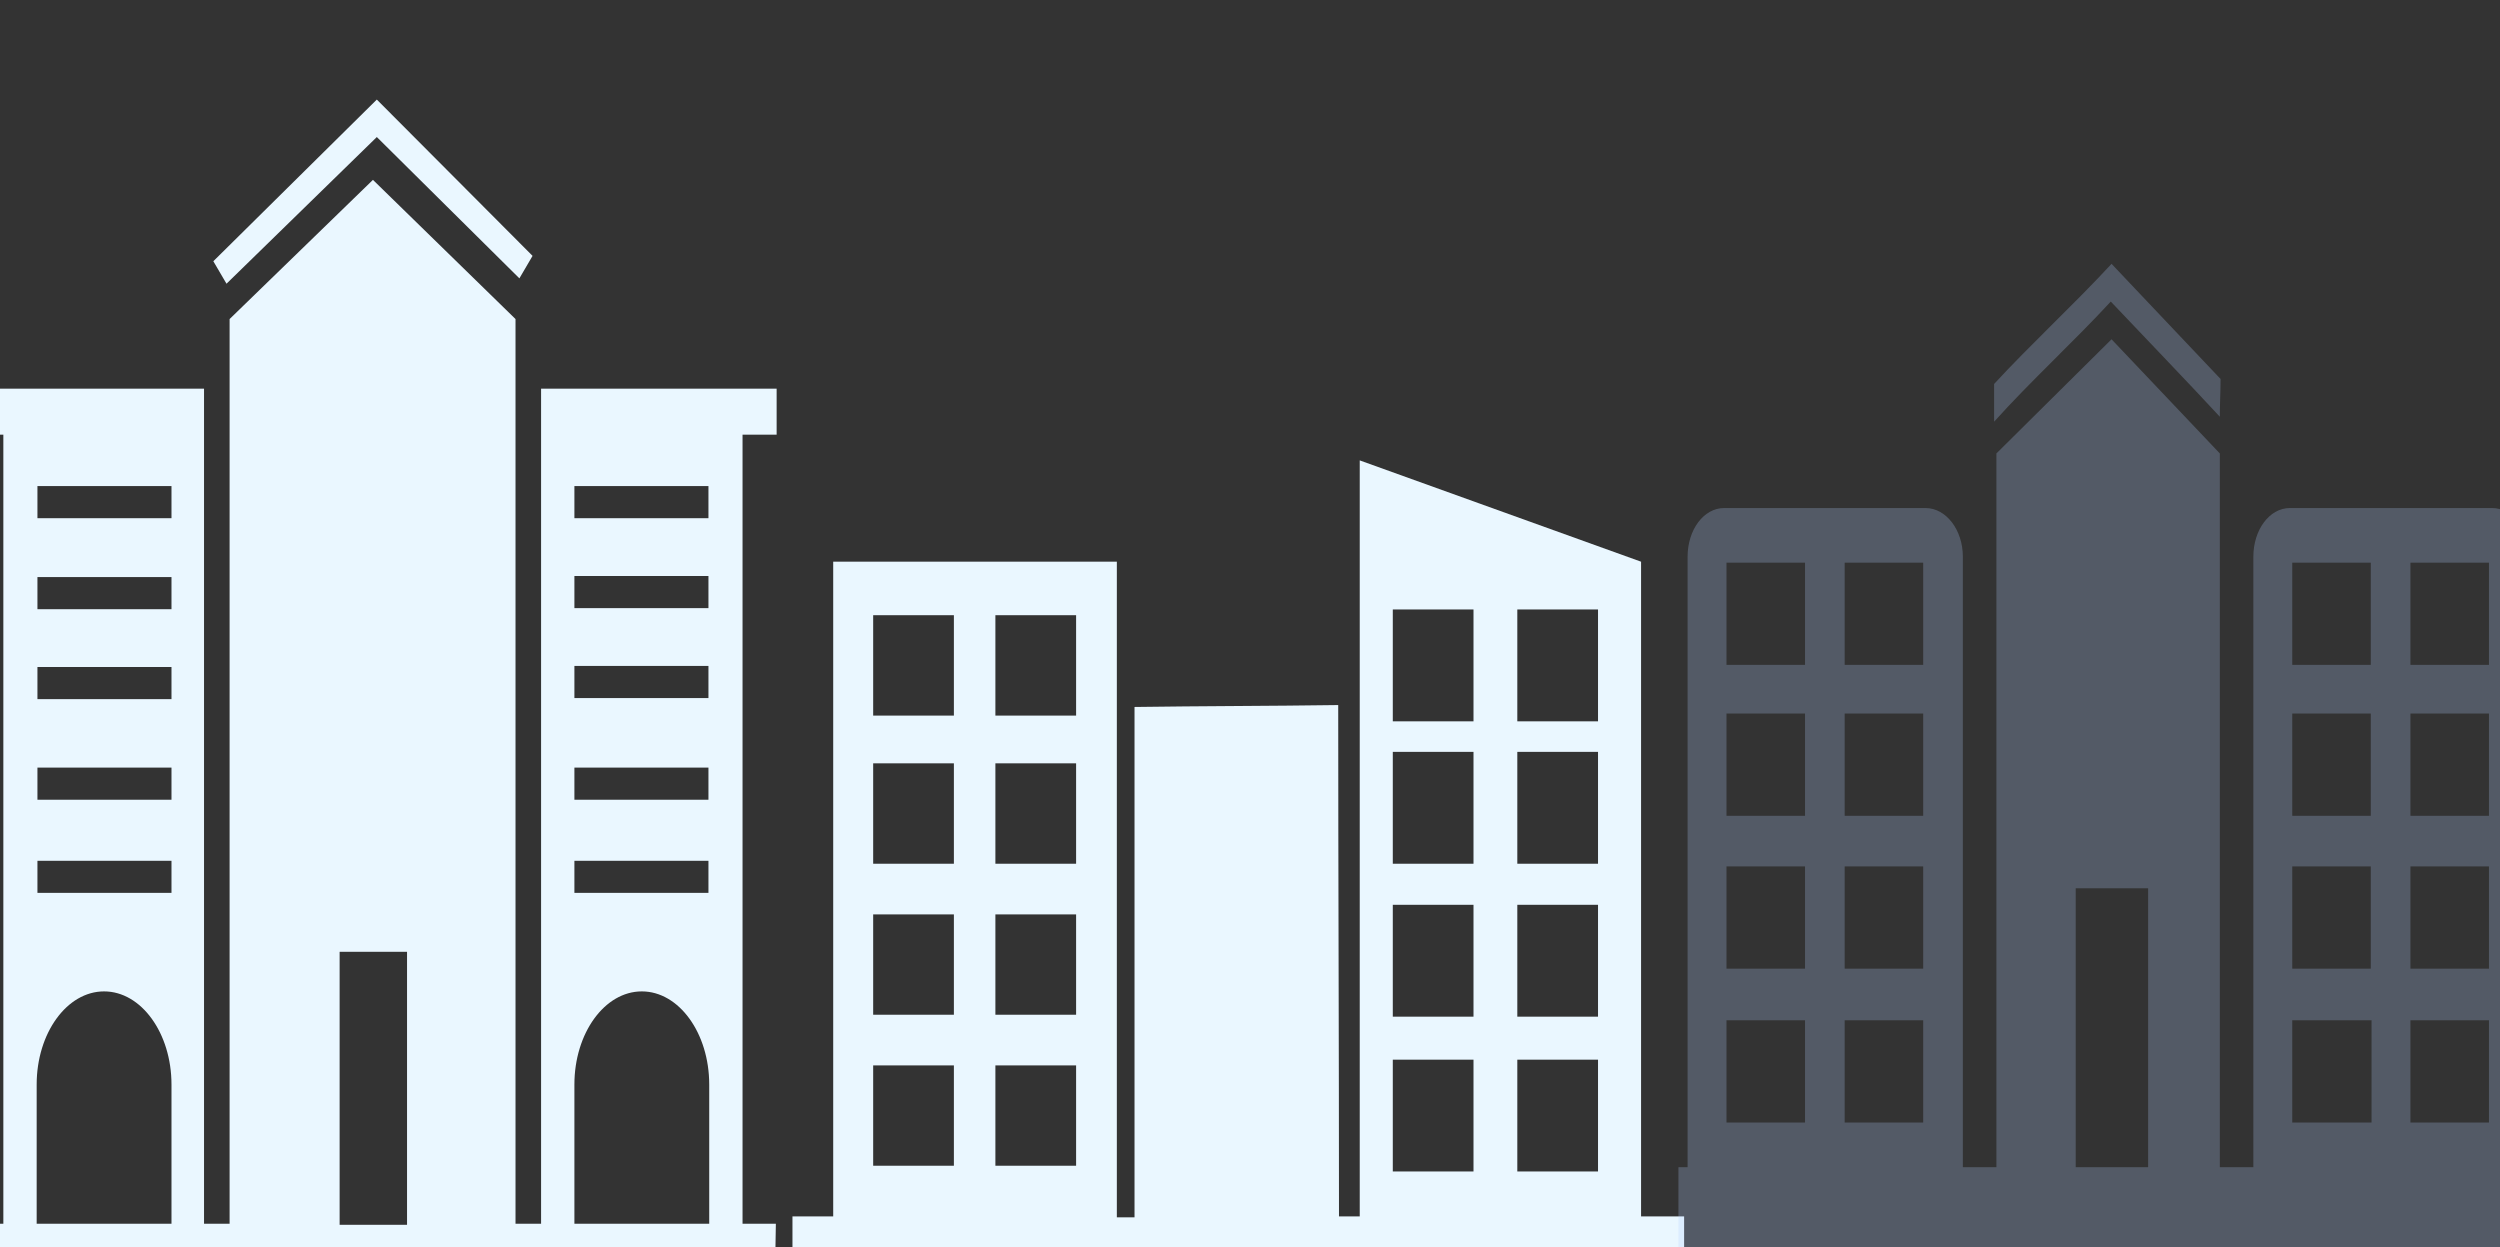 <svg width="427" height="213" viewBox="0 0 427 213" fill="none" xmlns="http://www.w3.org/2000/svg">
    <rect x="0" y="0" width="427" height="213" fill="#333333" stroke="none"/>
    <path d="M64.361 23.406L88.712 47.544L90.961 43.704L64.361 17.006L36.437 44.618L38.686 48.459L64.361 23.406Z" fill="#EAF7FF"/>
    <path d="M126.826 209.195V74.242H132.649V66.379H126.826H92.417V74.242V209.012H98.108V185.24C98.108 176.462 103.269 169.331 109.622 169.331C115.974 169.331 121.135 176.462 121.135 185.24V209.012H88.05V54.493L63.699 30.721L39.216 54.493V209.012H34.848V74.242V66.379H0.439H-5.119V74.242H0.572V209.012H6.263V185.24C6.263 176.462 11.424 169.331 17.776 169.331C24.129 169.331 29.29 176.462 29.29 185.24V209.012H-5.119L-5.251 216.875H132.384L132.517 209.012H126.826V209.195ZM121.003 98.38V103.866H98.108V98.38H121.003ZM98.108 88.505V83.02H121.003V88.505H98.108ZM121.003 113.741V119.226H98.108V113.741H121.003ZM121.003 131.112V136.598H98.108V131.112H121.003ZM98.108 152.507V147.021H121.003V152.507H98.108ZM29.29 98.563V104.049H6.395V98.563H29.29ZM6.395 88.505V83.02H29.29V88.505H6.395ZM29.29 113.923V119.409H6.395V113.923H29.29ZM29.29 131.112V136.598H6.395V131.112H29.29ZM6.395 152.507V147.021H29.29V152.507H6.395ZM58.008 162.565H69.522V209.195H58.008V162.565Z" fill="#EAF7FF"/>
    <path d="M280.295 207.761V95.938L232.243 78.634V207.761H228.699C228.699 178.703 228.567 149.482 228.567 120.424C217.277 120.588 205.067 120.588 193.776 120.751V207.924H190.757V95.938H142.312V207.761H135.353V216.413H287.647V207.761H280.295ZM259.157 104.1H272.942V123.2H259.157V104.1ZM259.157 128.423H272.942V147.523H259.157V128.423ZM259.157 154.543H272.942V173.642H259.157V154.543ZM259.157 180.988H272.942V200.088H259.157V180.988ZM237.889 104.1H251.674V123.2H237.889V104.1ZM237.889 128.423H251.674V147.523H237.889V128.423ZM237.889 154.543H251.674V173.642H237.889V154.543ZM237.889 180.988H251.674V200.088H237.889V180.988ZM170.013 105.079H183.798V122.22H170.013V105.079ZM170.013 130.382H183.798V147.523H170.013V130.382ZM170.013 156.175H183.798V173.316H170.013V156.175ZM170.013 181.968H183.798V199.109H170.013V181.968ZM149.138 105.079H162.924V122.22H149.138V105.079ZM149.138 130.382H162.924V147.523H149.138V130.382ZM149.138 156.175H162.924V173.316H149.138V156.175ZM149.138 181.968H162.924V199.109H149.138V181.968Z" fill="#EAF7FF"/>
    <path d="M434.623 199.355H432.018V95.082C432.018 90.504 429.153 86.773 425.637 86.773H391.125C387.609 86.773 384.874 90.504 384.874 95.082V199.355H379.144V77.448L360.651 57.95L340.986 77.448V199.355H335.255V95.082C335.255 90.504 332.39 86.773 328.874 86.773H294.492C290.976 86.773 288.241 90.504 288.241 95.082V199.355H286.678V216.31H434.493V199.355H434.623ZM405.06 174.262V191.725H391.516V174.262H405.06ZM391.516 165.445V147.981H404.93V165.445H391.516ZM411.702 96.099H425.116V113.563H411.702V96.099ZM411.702 121.871H425.116V139.334H411.702V121.871ZM411.702 147.981H425.116V165.445H411.702V147.981ZM411.702 174.262H425.116V191.725H411.702V174.262ZM391.516 96.099H404.93V113.563H391.516V96.099ZM391.516 121.871H404.93V139.334H391.516V121.871ZM315.069 96.099H328.483V113.563H315.069V96.099ZM315.069 121.871H328.483V139.334H315.069V121.871ZM315.069 147.981H328.483V165.445H315.069V147.981ZM315.069 174.262H328.483V191.725H315.069V174.262ZM294.883 96.099H308.297V113.563H294.883V96.099ZM294.883 121.871H308.297V139.334H294.883V121.871ZM294.883 147.981H308.297V165.445H294.883V147.981ZM294.883 174.262H308.297V191.725H294.883V174.262ZM354.53 151.711H366.902V199.355H354.53V151.711Z" fill="#B7D1FF" fill-opacity="0.25"/>
    <path d="M379.144 71.175C379.144 68.971 379.274 66.936 379.274 64.732C373.023 58.12 366.902 51.676 360.651 45.064C354.4 51.846 346.846 58.798 340.595 65.58C340.595 67.953 340.595 69.479 340.595 72.023C346.846 65.071 354.269 58.289 360.521 51.507C366.772 58.12 373.023 64.562 379.144 71.175Z" fill="#B7D1FF" fill-opacity="0.25"/>
</svg>
